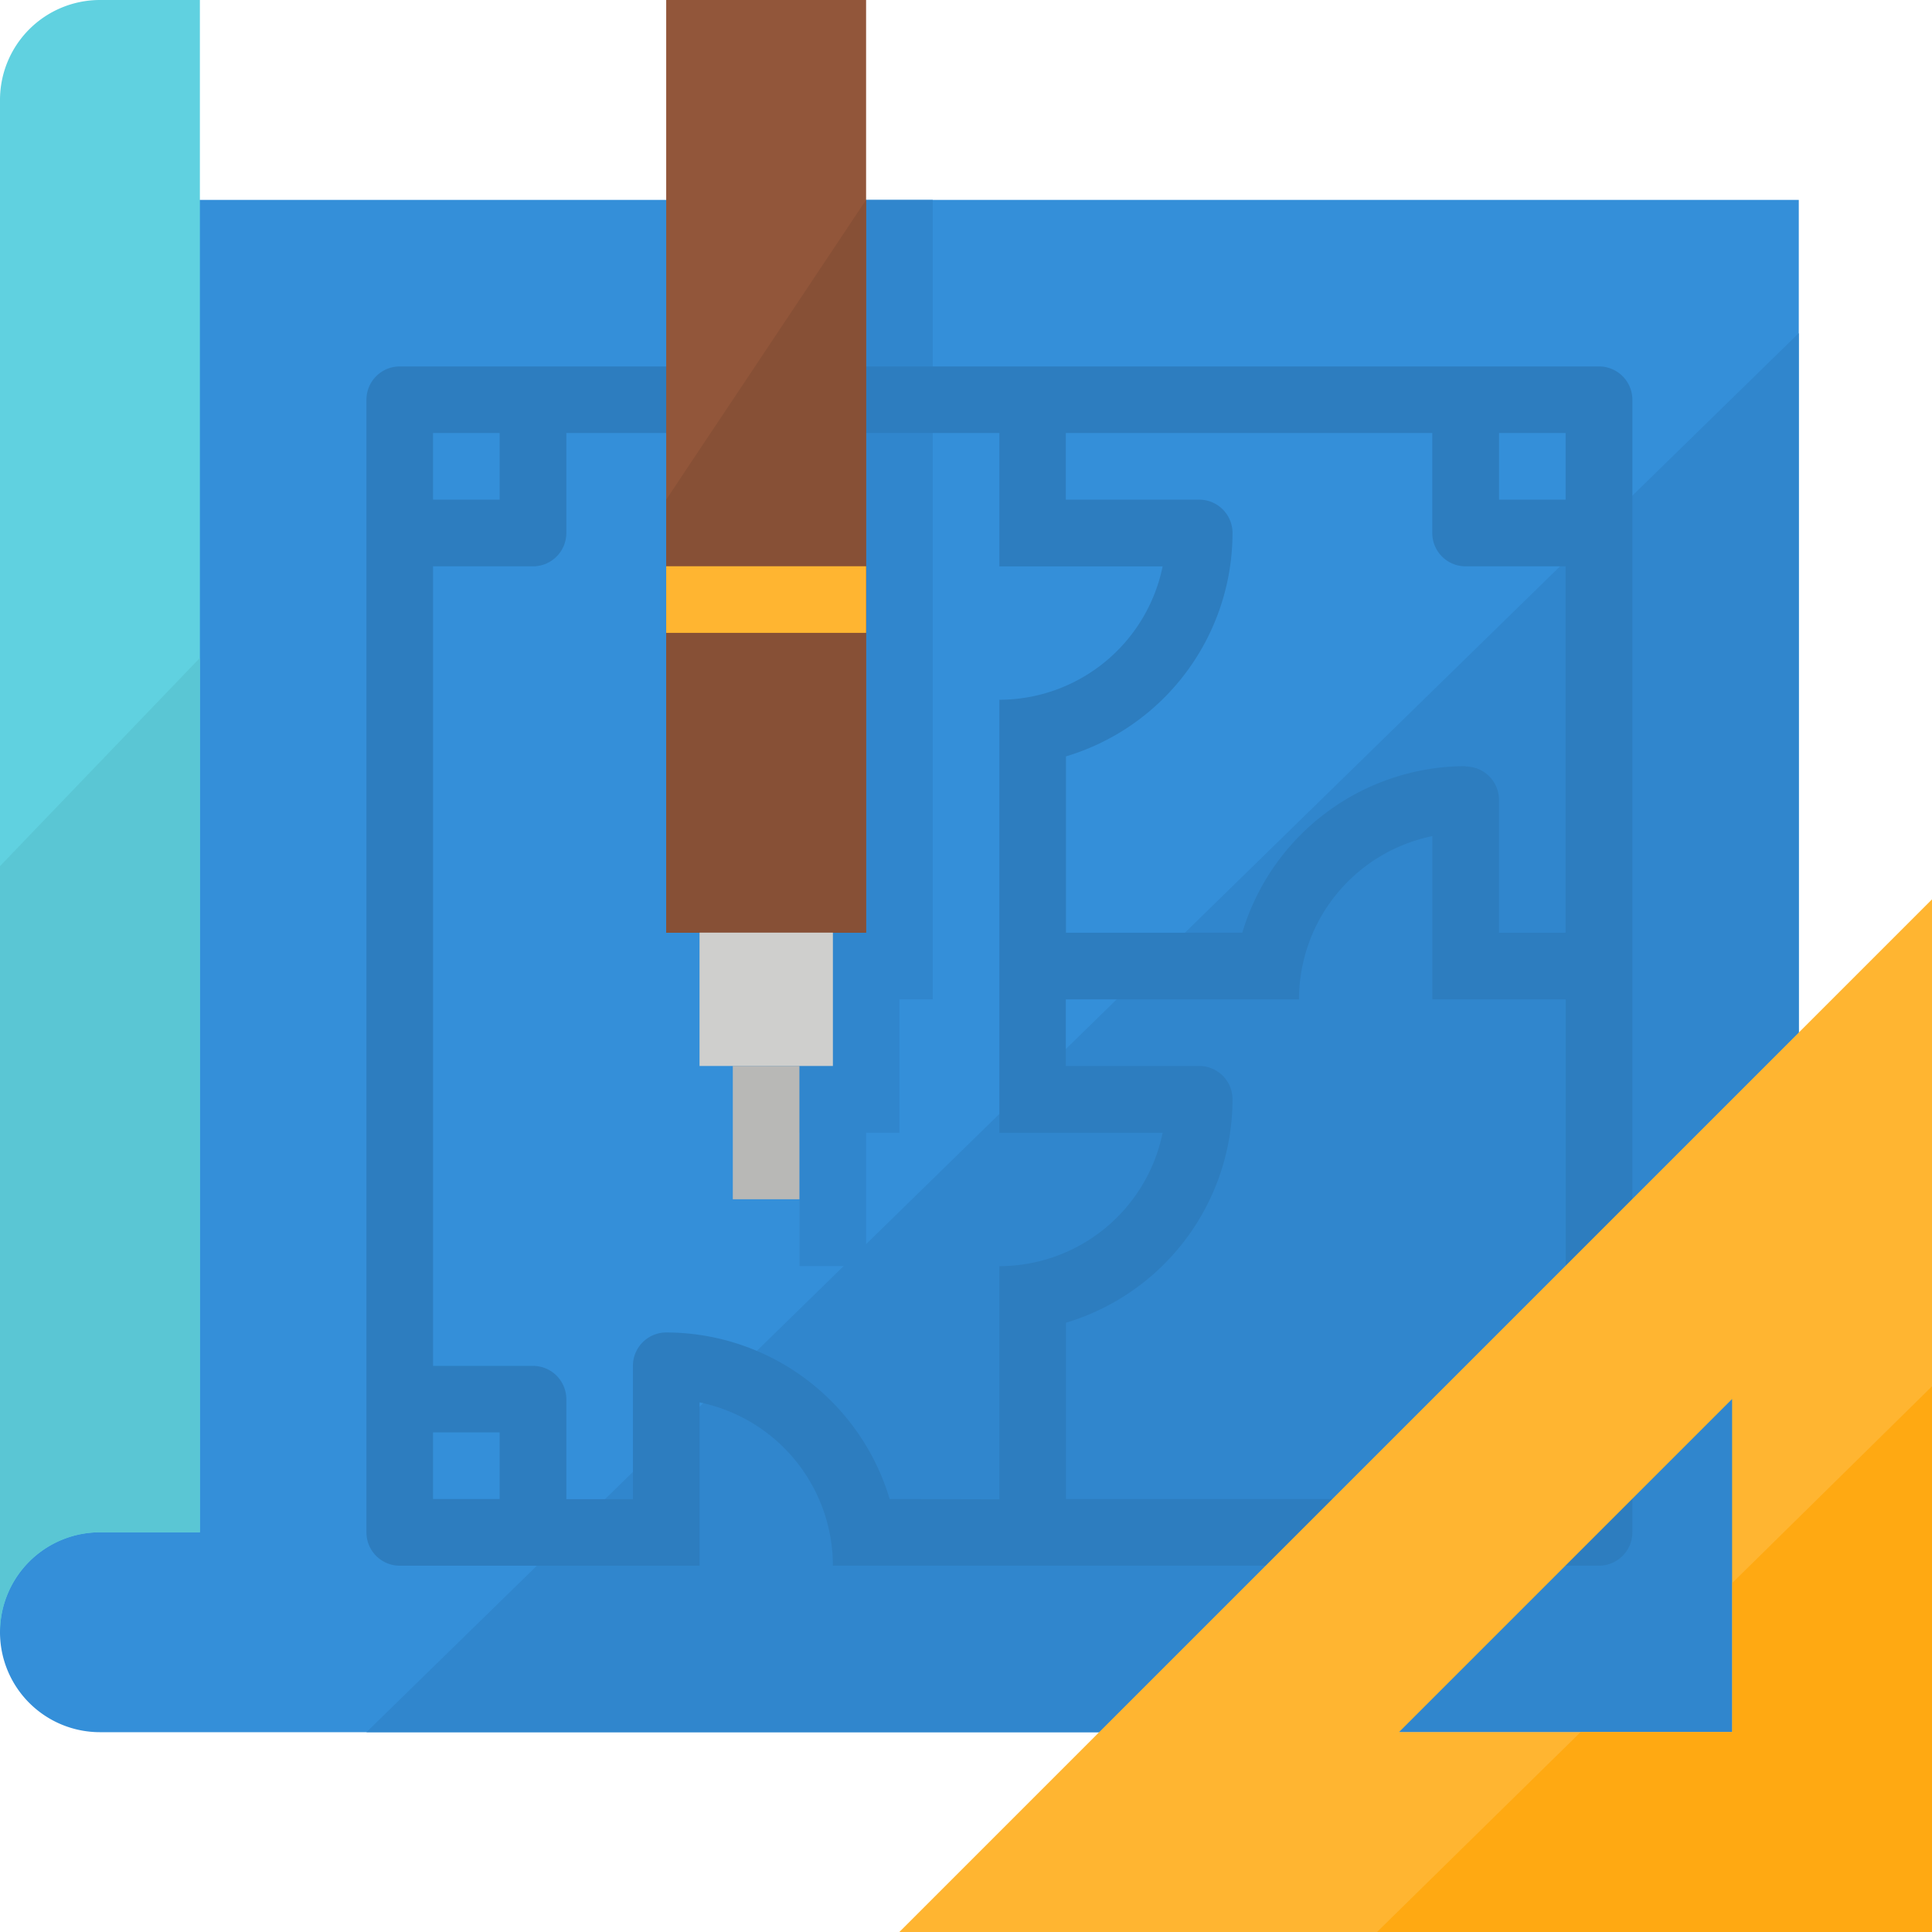 <svg xmlns="http://www.w3.org/2000/svg" width="27.527" height="27.527" viewBox="0 0 27.527 27.527"><g transform="translate(-24 -24)"><path d="M26.848,72H24V92.408a1.424,1.424,0,0,0,1.424,1.424H49.629V72Z" transform="translate(0 -45.152)" fill="#348fd9"/><path d="M112,123.934h20.408V104Z" transform="translate(-82.779 -75.254)" fill="#3086cd"/><path d="M26.848,45.832H25.424A1.424,1.424,0,0,0,24,47.256V25.424A1.424,1.424,0,0,1,25.424,24h1.424Z" transform="translate(0 0)" fill="#60d1e0"/><path d="M200,72V83.391h.475v1.9h.475v1.9h.949v-1.9h.475v-1.9h.475V72Z" transform="translate(-165.559 -45.152)" fill="#3086cd"/><path d="M129.561,112H112.475a.475.475,0,0,0-.475.475v16.137a.475.475,0,0,0,.475.475h4.271V126.76a2.377,2.377,0,0,1,1.9,2.326h10.916a.475.475,0,0,0,.475-.475V112.475A.475.475,0,0,0,129.561,112Zm-.475.949v.949h-.949v-.949Zm-1.424,4.746a3.328,3.328,0,0,0-3.183,2.373h-2.512v-2.512a3.328,3.328,0,0,0,2.373-3.183.475.475,0,0,0-.475-.475h-1.9v-.949h5.221v1.424a.475.475,0,0,0,.475.475h1.424v5.221h-.949v-1.9A.475.475,0,0,0,127.662,117.7Zm-14.713-4.746h.949v.949h-.949Zm0,15.188v-.949h.949v.949Zm6.506,0a3.328,3.328,0,0,0-3.183-2.373.475.475,0,0,0-.475.475v1.9h-.949v-1.424a.475.475,0,0,0-.475-.475h-1.424V114.848h1.424a.475.475,0,0,0,.475-.475v-1.424h6.17v1.9h2.326a2.377,2.377,0,0,1-2.326,1.9v6.17h2.326a2.377,2.377,0,0,1-2.326,1.9v3.322Zm2.512,0v-2.512a3.328,3.328,0,0,0,2.373-3.183.475.475,0,0,0-.475-.475h-1.9v-.949h3.322a2.377,2.377,0,0,1,1.9-2.326v2.326h1.9v7.119Z" transform="translate(-82.779 -82.779)" fill="#2d7dbf"/><path d="M0,0H13.289V2.848H0Z" transform="translate(33.492 37.289) rotate(-90)" fill="#92563a"/><path d="M186.848,72V82.441H184v-6.17Z" transform="translate(-150.508 -45.152)" fill="#875036"/><path d="M0,0H1.9V1.9H0Z" transform="translate(33.967 39.188) rotate(-90)" fill="#cfcfcd"/><path d="M200,280h.949v1.9H200Z" transform="translate(-165.559 -240.813)" fill="#b8b8b6"/><path d="M184,160h2.848v.949H184Z" transform="translate(-150.508 -127.932)" fill="#ffb531"/><path d="M240,254.713h14.713V240Zm11.865-2.848h-4.746l4.746-4.746Z" transform="translate(-203.186 -203.186)" fill="#ffb531"/><path d="M24,184.966v10.916a1.424,1.424,0,0,1,1.424-1.424h1.424V182Z" transform="translate(0 -148.626)" fill="#5ac6d4"/><path d="M362.618,356.93v7.776H354.71l2.9-2.848h2.164V359.73Z" transform="translate(-311.09 -313.179)" fill="#ffa912"/></g></svg>